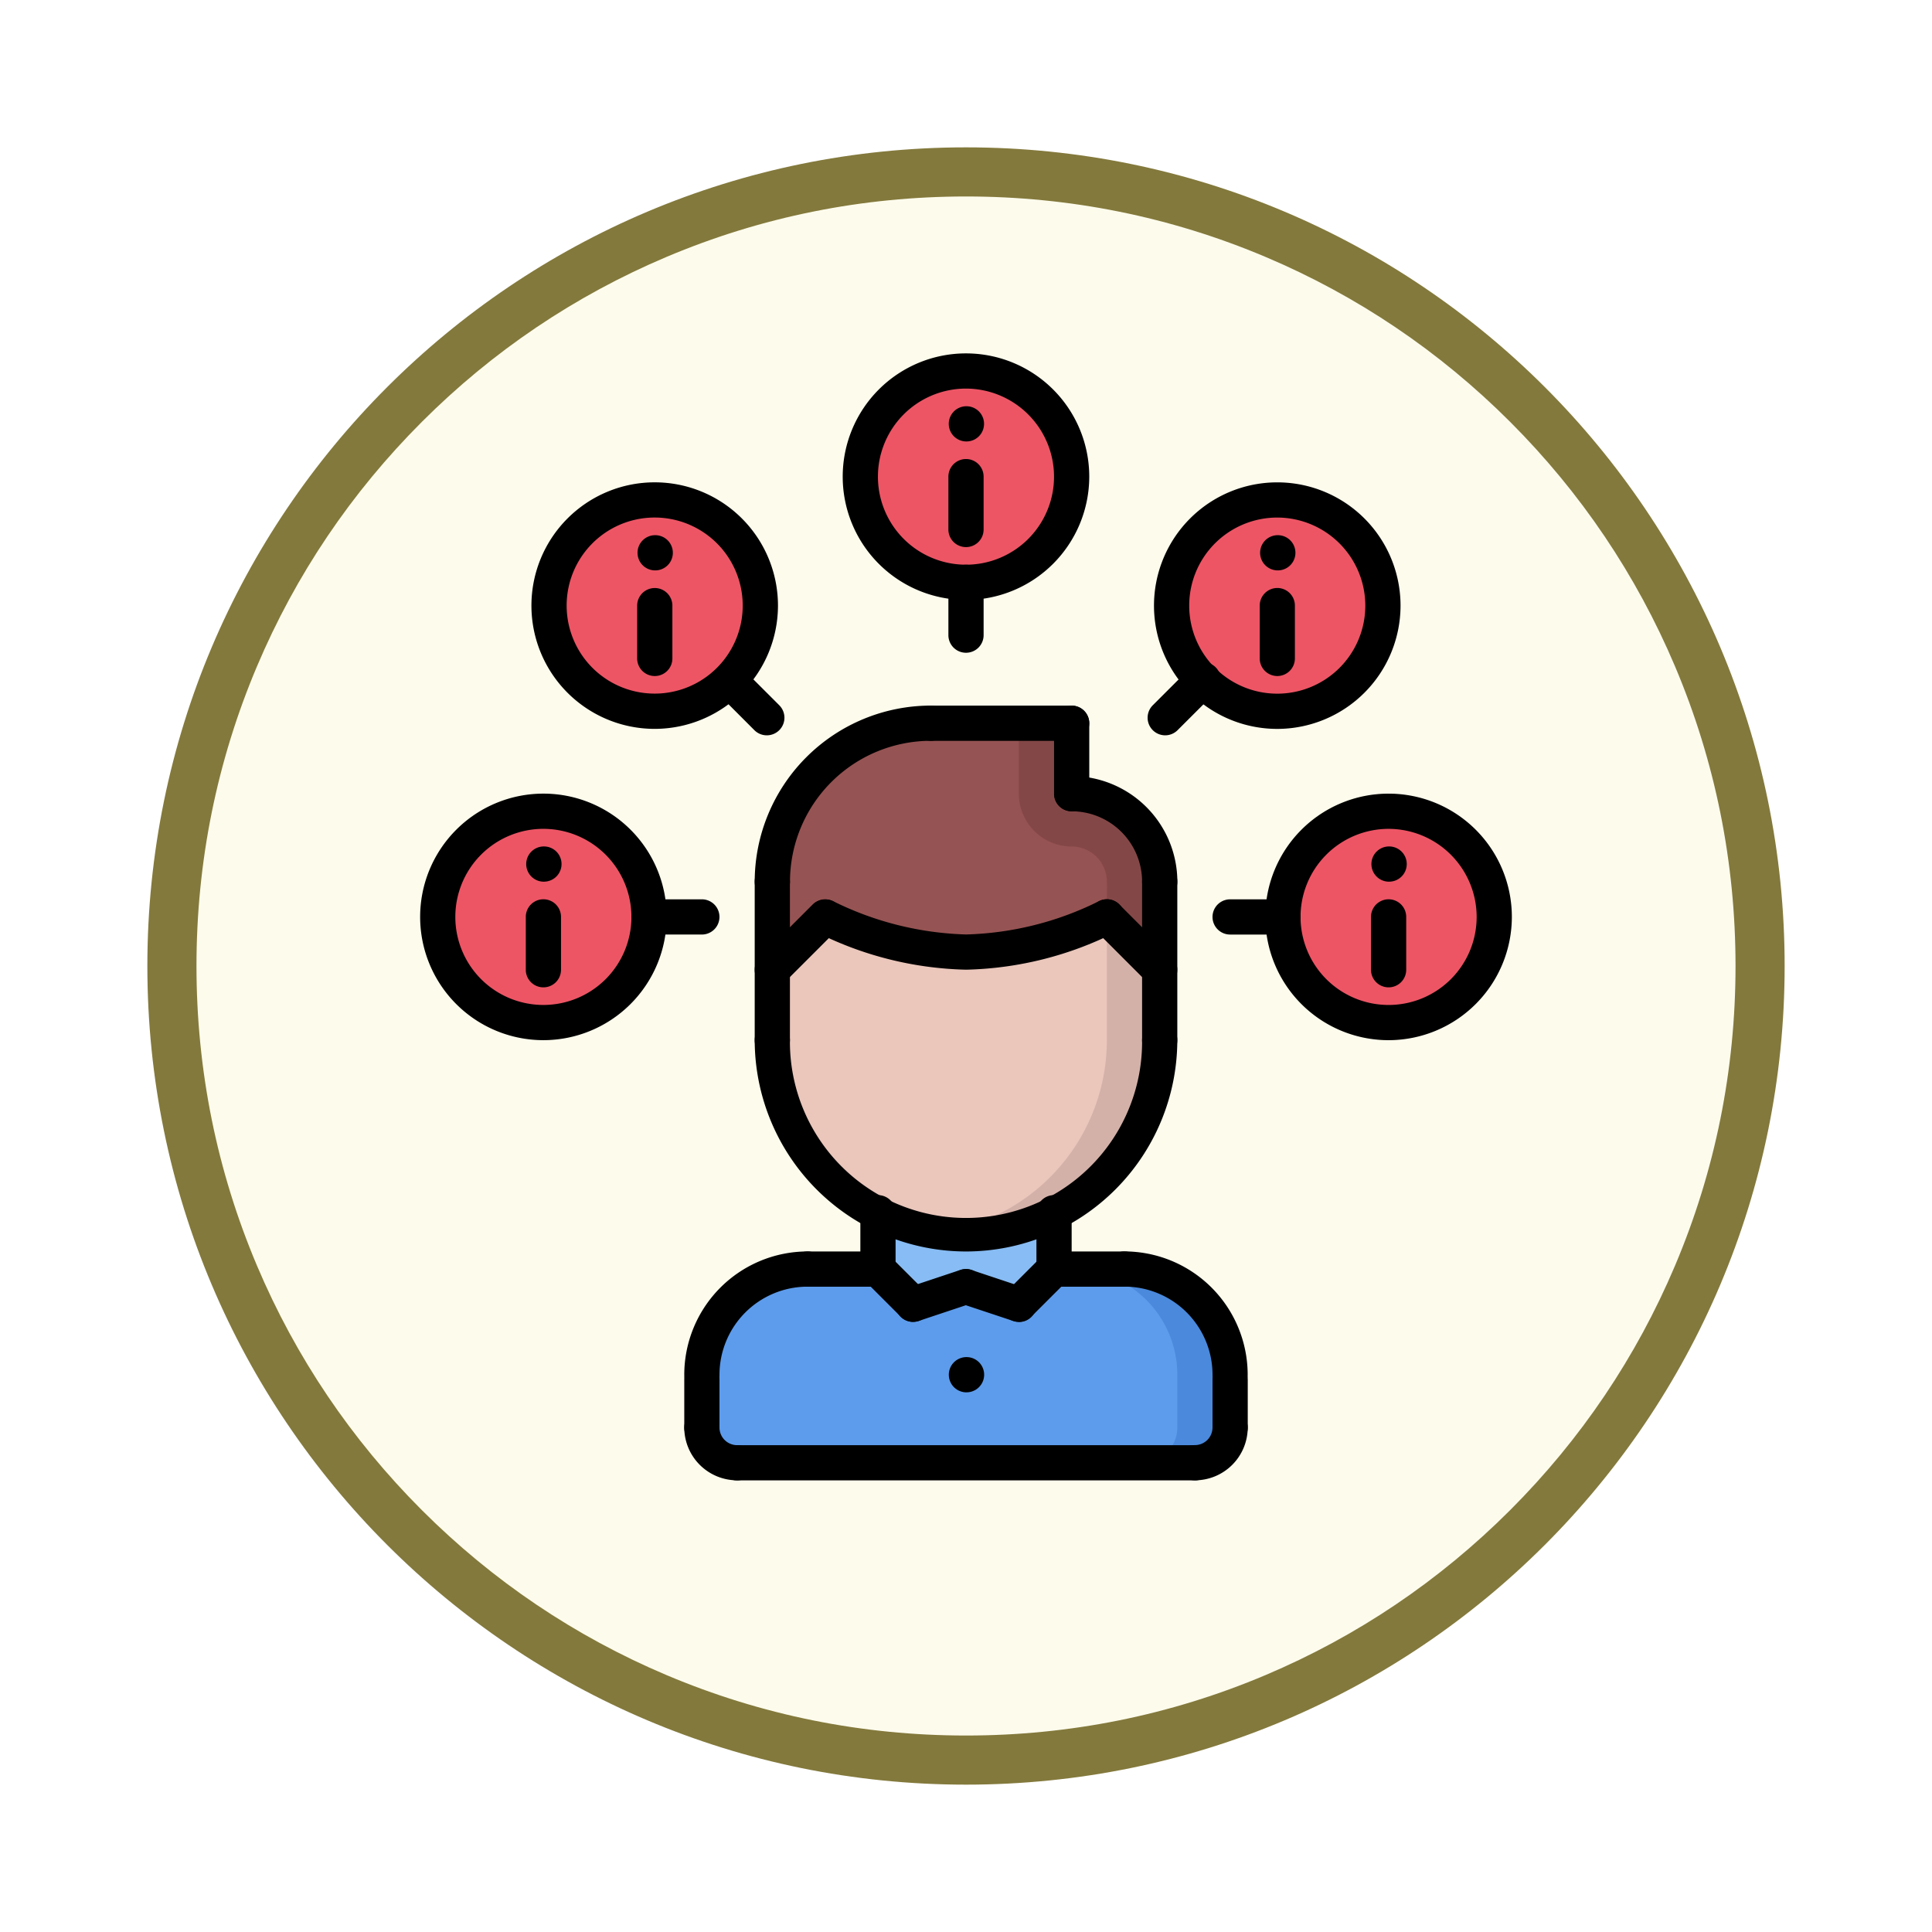 <svg xmlns="http://www.w3.org/2000/svg" xmlns:xlink="http://www.w3.org/1999/xlink" width="118" height="118" viewBox="0 0 118 118">
  <defs>
    <filter id="Trazado_982547" x="0" y="0" width="118" height="118" filterUnits="userSpaceOnUse">
      <feOffset dy="3" input="SourceAlpha"/>
      <feGaussianBlur stdDeviation="3" result="blur"/>
      <feFlood flood-opacity="0.161"/>
      <feComposite operator="in" in2="blur"/>
      <feComposite in="SourceGraphic"/>
    </filter>
  </defs>
  <g id="Grupo_1202335" data-name="Grupo 1202335" transform="translate(-320.796 -2239.033)">
    <g id="Grupo_1201990" data-name="Grupo 1201990" transform="translate(329.796 2245.033)">
      <g id="Grupo_1201680" data-name="Grupo 1201680">
        <g id="Grupo_1201330" data-name="Grupo 1201330">
          <g id="Grupo_1172010" data-name="Grupo 1172010">
            <g id="Grupo_1171046" data-name="Grupo 1171046">
              <g id="Grupo_1148525" data-name="Grupo 1148525">
                <g transform="matrix(1, 0, 0, 1, -9, -6)" filter="url(#Trazado_982547)">
                  <g id="Trazado_982547-2" data-name="Trazado 982547" transform="translate(9 6)" fill="#fdfbec">
                    <path d="M 50 98.5 C 43.452 98.5 37.1 97.218 31.122 94.689 C 25.347 92.247 20.16 88.749 15.705 84.295 C 11.251 79.84 7.753 74.653 5.311 68.878 C 2.782 62.9 1.5 56.548 1.5 50 C 1.5 43.452 2.782 37.1 5.311 31.122 C 7.753 25.347 11.251 20.16 15.705 15.705 C 20.16 11.251 25.347 7.753 31.122 5.311 C 37.1 2.782 43.452 1.5 50 1.5 C 56.548 1.5 62.9 2.782 68.878 5.311 C 74.653 7.753 79.84 11.251 84.295 15.705 C 88.749 20.16 92.247 25.347 94.689 31.122 C 97.218 37.1 98.5 43.452 98.5 50 C 98.5 56.548 97.218 62.9 94.689 68.878 C 92.247 74.653 88.749 79.84 84.295 84.295 C 79.84 88.749 74.653 92.247 68.878 94.689 C 62.9 97.218 56.548 98.5 50 98.5 Z" stroke="none"/>
                    <path d="M 50 3 C 43.654 3 37.499 4.242 31.706 6.692 C 26.11 9.059 21.083 12.449 16.766 16.766 C 12.449 21.083 9.059 26.11 6.692 31.706 C 4.242 37.499 3 43.654 3 50 C 3 56.346 4.242 62.501 6.692 68.294 C 9.059 73.89 12.449 78.917 16.766 83.234 C 21.083 87.551 26.11 90.941 31.706 93.308 C 37.499 95.758 43.654 97 50 97 C 56.346 97 62.501 95.758 68.294 93.308 C 73.89 90.941 78.917 87.551 83.234 83.234 C 87.551 78.917 90.941 73.89 93.308 68.294 C 95.758 62.501 97 56.346 97 50 C 97 43.654 95.758 37.499 93.308 31.706 C 90.941 26.11 87.551 21.083 83.234 16.766 C 78.917 12.449 73.89 9.059 68.294 6.692 C 62.501 4.242 56.346 3 50 3 M 50 0 C 77.614 0 100 22.386 100 50 C 100 77.614 77.614 100 50 100 C 22.386 100 0 77.614 0 50 C 0 22.386 22.386 0 50 0 Z" stroke="none" fill="#83793c"/>
                  </g>
                </g>
              </g>
            </g>
          </g>
        </g>
      </g>
    </g>
    <g id="man_2180946" transform="translate(345.457 2260.618)">
      <g id="Grupo_1202334" data-name="Grupo 1202334" transform="translate(2.075 1.07)">
        <path id="Trazado_1047281" data-name="Trazado 1047281" d="M32.453,13.9a6.453,6.453,0,1,1,6.453-6.453A6.445,6.445,0,0,1,32.453,13.9Z" transform="translate(-0.189 -0.995)" fill="#ed5565"/>
        <path id="Trazado_1047282" data-name="Trazado 1047282" d="M56.453,38.911a6.453,6.453,0,1,1,6.453-6.453A6.451,6.451,0,0,1,56.453,38.911Z" transform="translate(1.622 0.892)" fill="#ed5565"/>
        <path id="Trazado_1047283" data-name="Trazado 1047283" d="M14.773,21.231a6.459,6.459,0,1,1,6.453-6.453,6.464,6.464,0,0,1-6.453,6.453Z" transform="translate(-1.523 -0.443)" fill="#ed5565"/>
        <path id="Trazado_1047284" data-name="Trazado 1047284" d="M50.133,21.231a6.453,6.453,0,1,1,6.442-6.453A6.437,6.437,0,0,1,50.133,21.231Z" transform="translate(1.145 -0.442)" fill="#ed5565"/>
        <path id="Trazado_1047285" data-name="Trazado 1047285" d="M8.453,38.911a6.458,6.458,0,1,1,6.453-6.464v.011A6.464,6.464,0,0,1,8.453,38.911Z" transform="translate(-2 0.892)" fill="#ed5565"/>
      </g>
      <path id="Trazado_1047286" data-name="Trazado 1047286" d="M32.377,50.1a11.739,11.739,0,0,0,5.377-1.291v3.441L35.6,54.4l-3.226-1.075L29.151,54.4,27,52.246V48.805A11.739,11.739,0,0,0,32.377,50.1Z" transform="translate(1.962 3.683)" fill="#87bcf4"/>
      <path id="Trazado_1047287" data-name="Trazado 1047287" d="M44.66,35.231v4.3a11.83,11.83,0,1,1-23.66,0v-4.3l3.226-3.226a20.351,20.351,0,0,0,8.6,2.151,20.413,20.413,0,0,0,8.6-2.151Z" transform="translate(1.509 2.415)" fill="#eac6bb"/>
      <path id="Trazado_1047288" data-name="Trazado 1047288" d="M40.717,32.005l0,0v7.526a11.835,11.835,0,0,1-6.453,10.54A11.659,11.659,0,0,1,30.5,51.245a11.947,11.947,0,0,0,1.615.118,11.824,11.824,0,0,0,11.83-11.83v-4.3Z" transform="translate(2.226 2.415)" fill="#d3b1a9"/>
      <path id="Trazado_1047289" data-name="Trazado 1047289" d="M24.226,32.835,21,36.061V30.684a9.667,9.667,0,0,1,9.679-9.679h8.6v4.3a5.372,5.372,0,0,1,5.377,5.377v5.377l-3.226-3.226a20.413,20.413,0,0,1-8.6,2.151A20.351,20.351,0,0,1,24.226,32.835Z" transform="translate(1.509 1.585)" fill="#965353"/>
      <path id="Trazado_1047290" data-name="Trazado 1047290" d="M43.6,36.061V30.684a5.372,5.372,0,0,0-5.377-5.377v-4.3H35v4.3a3.226,3.226,0,0,0,3.226,3.226,2.153,2.153,0,0,1,2.151,2.151v2.151Z" transform="translate(2.566 1.585)" fill="#844747"/>
      <path id="Trazado_1047291" data-name="Trazado 1047291" d="M29.906,54.156l3.226-1.075,3.226,1.075L38.509,52h4.3a6.45,6.45,0,0,1,6.453,6.453v3.226a2.157,2.157,0,0,1-2.151,2.151H19.151A2.15,2.15,0,0,1,17,61.684V58.458A6.444,6.444,0,0,1,23.453,52h4.3Z" transform="translate(1.207 3.925)" fill="#5d9cec"/>
      <path id="Trazado_1047292" data-name="Trazado 1047292" d="M41.227,52H38a6.45,6.45,0,0,1,6.453,6.453v3.226A2.157,2.157,0,0,1,42.3,63.835h3.23a2.157,2.157,0,0,0,2.151-2.151V58.458A6.45,6.45,0,0,0,41.227,52Z" transform="translate(2.792 3.925)" fill="#4a89dc"/>
      <path id="Trazado_1047293" data-name="Trazado 1047293" d="M17.075,59.6A1.074,1.074,0,0,1,16,58.529,7.537,7.537,0,0,1,23.528,51a1.075,1.075,0,1,1,0,2.151,5.383,5.383,0,0,0-5.377,5.376A1.074,1.074,0,0,1,17.075,59.6Z" transform="translate(1.132 3.849)"/>
      <path id="Trazado_1047294" data-name="Trazado 1047294" d="M27.377,53.154h-4.3a1.075,1.075,0,1,1,0-2.151h4.3a1.075,1.075,0,1,1,0,2.151Z" transform="translate(1.585 3.849)"/>
      <path id="Trazado_1047295" data-name="Trazado 1047295" d="M17.075,62.358A1.074,1.074,0,0,1,16,61.282V58.363a1.075,1.075,0,0,1,2.151,0v2.919A1.074,1.074,0,0,1,17.075,62.358Z" transform="translate(1.132 4.323)"/>
      <path id="Trazado_1047296" data-name="Trazado 1047296" d="M47.528,59.6a1.074,1.074,0,0,1-1.075-1.075,5.383,5.383,0,0,0-5.377-5.376,1.075,1.075,0,0,1,0-2.151A7.537,7.537,0,0,1,48.6,58.529,1.074,1.074,0,0,1,47.528,59.6Z" transform="translate(2.943 3.849)"/>
      <path id="Trazado_1047297" data-name="Trazado 1047297" d="M37.075,53.154a1.075,1.075,0,0,1,0-2.151h4.3a1.075,1.075,0,1,1,0,2.151Z" transform="translate(2.641 3.849)"/>
      <path id="Trazado_1047298" data-name="Trazado 1047298" d="M47.075,62.358A1.074,1.074,0,0,1,46,61.282V58.363a1.075,1.075,0,0,1,2.151,0v2.919A1.074,1.074,0,0,1,47.075,62.358Z" transform="translate(3.396 4.323)"/>
      <path id="Trazado_1047299" data-name="Trazado 1047299" d="M47.038,64.153H19.075a1.075,1.075,0,0,1,0-2.151H47.038a1.075,1.075,0,0,1,0,2.151Z" transform="translate(1.283 4.679)"/>
      <path id="Trazado_1047300" data-name="Trazado 1047300" d="M27.075,53.4A1.074,1.074,0,0,1,26,52.32V48.877a1.075,1.075,0,0,1,2.151,0V52.32A1.074,1.074,0,0,1,27.075,53.4Z" transform="translate(1.887 3.607)"/>
      <path id="Trazado_1047301" data-name="Trazado 1047301" d="M37.075,53.394A1.074,1.074,0,0,1,36,52.319V48.877a1.075,1.075,0,0,1,2.151,0v3.441A1.074,1.074,0,0,1,37.075,53.394Z" transform="translate(2.641 3.607)"/>
      <path id="Trazado_1047302" data-name="Trazado 1047302" d="M32.906,51.983A12.92,12.92,0,0,1,20,39.077a1.075,1.075,0,0,1,2.151,0,10.755,10.755,0,1,0,21.509,0,1.075,1.075,0,0,1,2.151,0A12.92,12.92,0,0,1,32.906,51.983Z" transform="translate(1.434 2.868)"/>
      <path id="Trazado_1047303" data-name="Trazado 1047303" d="M21.075,40.833A1.074,1.074,0,0,1,20,39.758v-9.68a1.075,1.075,0,1,1,2.151,0v9.68A1.074,1.074,0,0,1,21.075,40.833Z" transform="translate(1.434 2.189)"/>
      <path id="Trazado_1047304" data-name="Trazado 1047304" d="M43.075,40.834A1.074,1.074,0,0,1,42,39.759V30.077a1.075,1.075,0,1,1,2.151,0v9.681A1.074,1.074,0,0,1,43.075,40.834Z" transform="translate(3.094 2.189)"/>
      <path id="Trazado_1047305" data-name="Trazado 1047305" d="M43.453,31.53a1.074,1.074,0,0,1-1.075-1.075,4.306,4.306,0,0,0-4.3-4.3,1.075,1.075,0,0,1,0-2.151,6.459,6.459,0,0,1,6.453,6.453A1.074,1.074,0,0,1,43.453,31.53Z" transform="translate(2.717 1.811)"/>
      <path id="Trazado_1047306" data-name="Trazado 1047306" d="M38.075,26.455A1.074,1.074,0,0,1,37,25.379v-4.3a1.075,1.075,0,1,1,2.151,0v4.3A1.074,1.074,0,0,1,38.075,26.455Z" transform="translate(2.717 1.51)"/>
      <path id="Trazado_1047307" data-name="Trazado 1047307" d="M38.679,22.153h-8.6a1.075,1.075,0,0,1,0-2.151h8.6a1.075,1.075,0,1,1,0,2.151Z" transform="translate(2.113 1.51)"/>
      <path id="Trazado_1047308" data-name="Trazado 1047308" d="M21.075,31.832A1.074,1.074,0,0,1,20,30.757,10.766,10.766,0,0,1,30.755,20a1.075,1.075,0,1,1,0,2.151,8.613,8.613,0,0,0-8.6,8.6A1.074,1.074,0,0,1,21.075,31.832Z" transform="translate(1.434 1.51)"/>
      <path id="Trazado_1047309" data-name="Trazado 1047309" d="M43.3,36.379a1.073,1.073,0,0,1-.76-.315l-3.226-3.226a1.075,1.075,0,1,1,1.521-1.521l3.226,3.226a1.075,1.075,0,0,1-.76,1.836Z" transform="translate(2.868 2.34)"/>
      <path id="Trazado_1047310" data-name="Trazado 1047310" d="M32.679,35.3a21.347,21.347,0,0,1-9.113-2.279,1.076,1.076,0,0,1,1.018-1.895,19.451,19.451,0,0,0,8.1,2.023,19.3,19.3,0,0,0,8.094-2.023,1.075,1.075,0,1,1,1.018,1.894,21.309,21.309,0,0,1-9.112,2.28Z" transform="translate(1.66 2.34)"/>
      <path id="Trazado_1047311" data-name="Trazado 1047311" d="M21.075,36.379a1.075,1.075,0,0,1-.76-1.836l3.226-3.226a1.075,1.075,0,0,1,1.521,1.521l-3.226,3.226a1.073,1.073,0,0,1-.76.315Z" transform="translate(1.434 2.34)"/>
      <path id="Trazado_1047312" data-name="Trazado 1047312" d="M29.226,55.3a1.073,1.073,0,0,1-.76-.315l-2.151-2.15a1.075,1.075,0,0,1,1.521-1.521l2.151,2.15a1.075,1.075,0,0,1-.76,1.836Z" transform="translate(1.887 3.849)"/>
      <path id="Trazado_1047313" data-name="Trazado 1047313" d="M29.075,55.228a1.076,1.076,0,0,1-.34-2.1l3.226-1.075a1.075,1.075,0,0,1,.681,2.04l-3.226,1.075a1.088,1.088,0,0,1-.341.056Z" transform="translate(2.038 3.924)"/>
      <path id="Trazado_1047314" data-name="Trazado 1047314" d="M35.075,55.3a1.075,1.075,0,0,1-.76-1.836l2.151-2.15a1.075,1.075,0,0,1,1.521,1.521l-2.151,2.15A1.073,1.073,0,0,1,35.075,55.3Z" transform="translate(2.49 3.849)"/>
      <path id="Trazado_1047315" data-name="Trazado 1047315" d="M35.3,55.228a1.076,1.076,0,0,1-.34-.056L31.736,54.1a1.075,1.075,0,1,1,.681-2.04l3.226,1.075a1.076,1.076,0,0,1-.341,2.1Z" transform="translate(2.264 3.924)"/>
      <path id="Trazado_1047316" data-name="Trazado 1047316" d="M45.075,64.3a1.075,1.075,0,1,1,0-2.151,1.076,1.076,0,0,0,1.075-1.075,1.075,1.075,0,0,1,2.151,0A3.23,3.23,0,0,1,45.075,64.3Z" transform="translate(3.245 4.528)"/>
      <path id="Trazado_1047317" data-name="Trazado 1047317" d="M19.226,64.3A3.23,3.23,0,0,1,16,61.077a1.075,1.075,0,0,1,2.151,0,1.076,1.076,0,0,0,1.075,1.075,1.075,1.075,0,0,1,0,2.151Z" transform="translate(1.132 4.528)"/>
      <path id="Trazado_1047318" data-name="Trazado 1047318" d="M32.106,59.153A1.075,1.075,0,0,1,32.094,57h.012a1.075,1.075,0,0,1,0,2.151Z" transform="translate(2.266 4.302)"/>
      <path id="Trazado_1047319" data-name="Trazado 1047319" d="M8.106,30.153A1.075,1.075,0,0,1,8.094,28h.012a1.075,1.075,0,0,1,0,2.151Z" transform="translate(0.455 2.113)"/>
      <path id="Trazado_1047320" data-name="Trazado 1047320" d="M8.528,40.058h0a7.529,7.529,0,1,1,7.53-7.529A7.537,7.537,0,0,1,8.526,40.058Zm0-12.907a5.378,5.378,0,1,0,5.377,5.377A5.384,5.384,0,0,0,8.528,27.151Z" transform="translate(0 1.887)"/>
      <path id="Trazado_1047321" data-name="Trazado 1047321" d="M8.075,36.379A1.074,1.074,0,0,1,7,35.3V32.075a1.075,1.075,0,0,1,2.151,0V35.3A1.074,1.074,0,0,1,8.075,36.379Z" transform="translate(0.453 2.34)"/>
      <path id="Trazado_1047322" data-name="Trazado 1047322" d="M17.3,33.153H14.076a1.075,1.075,0,0,1,0-2.151H17.3a1.075,1.075,0,0,1,0,2.151Z" transform="translate(0.906 2.34)"/>
      <path id="Trazado_1047323" data-name="Trazado 1047323" d="M56.106,30.153A1.075,1.075,0,0,1,56.094,28h.012a1.075,1.075,0,1,1,0,2.151Z" transform="translate(4.077 2.113)"/>
      <path id="Trazado_1047324" data-name="Trazado 1047324" d="M56.529,40.059a7.529,7.529,0,1,1,7.527-7.527A7.538,7.538,0,0,1,56.529,40.059Zm0-12.907a5.378,5.378,0,1,0,5.377,5.379A5.385,5.385,0,0,0,56.528,27.152Z" transform="translate(3.622 1.887)"/>
      <path id="Trazado_1047325" data-name="Trazado 1047325" d="M56.077,36.379A1.075,1.075,0,0,1,55,35.3V32.076a1.075,1.075,0,1,1,2.151,0V35.3A1.075,1.075,0,0,1,56.077,36.379Z" transform="translate(4.075 2.34)"/>
      <path id="Trazado_1047326" data-name="Trazado 1047326" d="M50.3,33.154H47.075a1.075,1.075,0,1,1,0-2.151H50.3a1.075,1.075,0,0,1,0,2.151Z" transform="translate(3.396 2.34)"/>
      <path id="Trazado_1047327" data-name="Trazado 1047327" d="M49.784,12.474a1.075,1.075,0,0,1-.012-2.151h.012a1.075,1.075,0,1,1,0,2.151Z" transform="translate(3.6 0.779)"/>
      <path id="Trazado_1047328" data-name="Trazado 1047328" d="M50.207,22.381a7.529,7.529,0,1,1,7.527-7.528A7.537,7.537,0,0,1,50.207,22.381Zm0-12.908a5.378,5.378,0,1,0,5.376,5.379A5.386,5.386,0,0,0,50.207,9.473Z" transform="translate(3.145 0.553)"/>
      <path id="Trazado_1047329" data-name="Trazado 1047329" d="M49.756,18.7a1.075,1.075,0,0,1-1.075-1.074l0-3.227a1.075,1.075,0,0,1,1.074-1.077h0A1.075,1.075,0,0,1,50.829,14.4l0,3.227A1.076,1.076,0,0,1,49.756,18.7Z" transform="translate(3.598 1.005)"/>
      <path id="Trazado_1047330" data-name="Trazado 1047330" d="M43.389,22a1.075,1.075,0,0,1-.76-1.836l2.282-2.28A1.075,1.075,0,1,1,46.432,19.4l-2.282,2.28A1.073,1.073,0,0,1,43.389,22Z" transform="translate(3.118 1.326)"/>
      <path id="Trazado_1047331" data-name="Trazado 1047331" d="M32.1,5.151A1.075,1.075,0,0,1,32.092,3H32.1a1.075,1.075,0,0,1,0,2.151Z" transform="translate(2.266 0.227)"/>
      <path id="Trazado_1047332" data-name="Trazado 1047332" d="M32.528,15.057a7.529,7.529,0,1,1,7.528-7.528A7.538,7.538,0,0,1,32.528,15.057Zm0-12.908a5.378,5.378,0,1,0,5.377,5.379A5.387,5.387,0,0,0,32.528,2.149Z" transform="translate(1.811)"/>
      <path id="Trazado_1047333" data-name="Trazado 1047333" d="M32.075,11.377A1.074,1.074,0,0,1,31,10.3V7.073a1.075,1.075,0,1,1,2.151,0V10.3A1.074,1.074,0,0,1,32.075,11.377Z" transform="translate(2.264 0.453)"/>
      <path id="Trazado_1047334" data-name="Trazado 1047334" d="M32.077,17.377A1.074,1.074,0,0,1,31,16.3V13.075a1.075,1.075,0,0,1,2.151,0V16.3A1.074,1.074,0,0,1,32.077,17.377Z" transform="translate(2.264 0.906)"/>
      <path id="Trazado_1047335" data-name="Trazado 1047335" d="M14.427,12.474a1.075,1.075,0,0,1-.012-2.151h.012a1.075,1.075,0,0,1,0,2.151Z" transform="translate(0.932 0.779)"/>
      <path id="Trazado_1047336" data-name="Trazado 1047336" d="M14.851,22.379a7.529,7.529,0,1,1,7.527-7.528A7.537,7.537,0,0,1,14.851,22.379Zm0-12.908a5.377,5.377,0,1,0,3.8,1.576A5.386,5.386,0,0,0,14.851,9.471Z" transform="translate(0.477 0.553)"/>
      <path id="Trazado_1047337" data-name="Trazado 1047337" d="M14.4,18.7a1.074,1.074,0,0,1-1.075-1.075V14.4a1.075,1.075,0,0,1,2.151,0v3.227A1.074,1.074,0,0,1,14.4,18.7Z" transform="translate(0.93 1.005)"/>
      <path id="Trazado_1047338" data-name="Trazado 1047338" d="M20.924,22a1.073,1.073,0,0,1-.76-.315L17.882,19.4A1.075,1.075,0,0,1,19.4,17.88l2.281,2.281A1.075,1.075,0,0,1,20.924,22Z" transform="translate(1.25 1.326)"/>
    </g>
  </g>
</svg>
